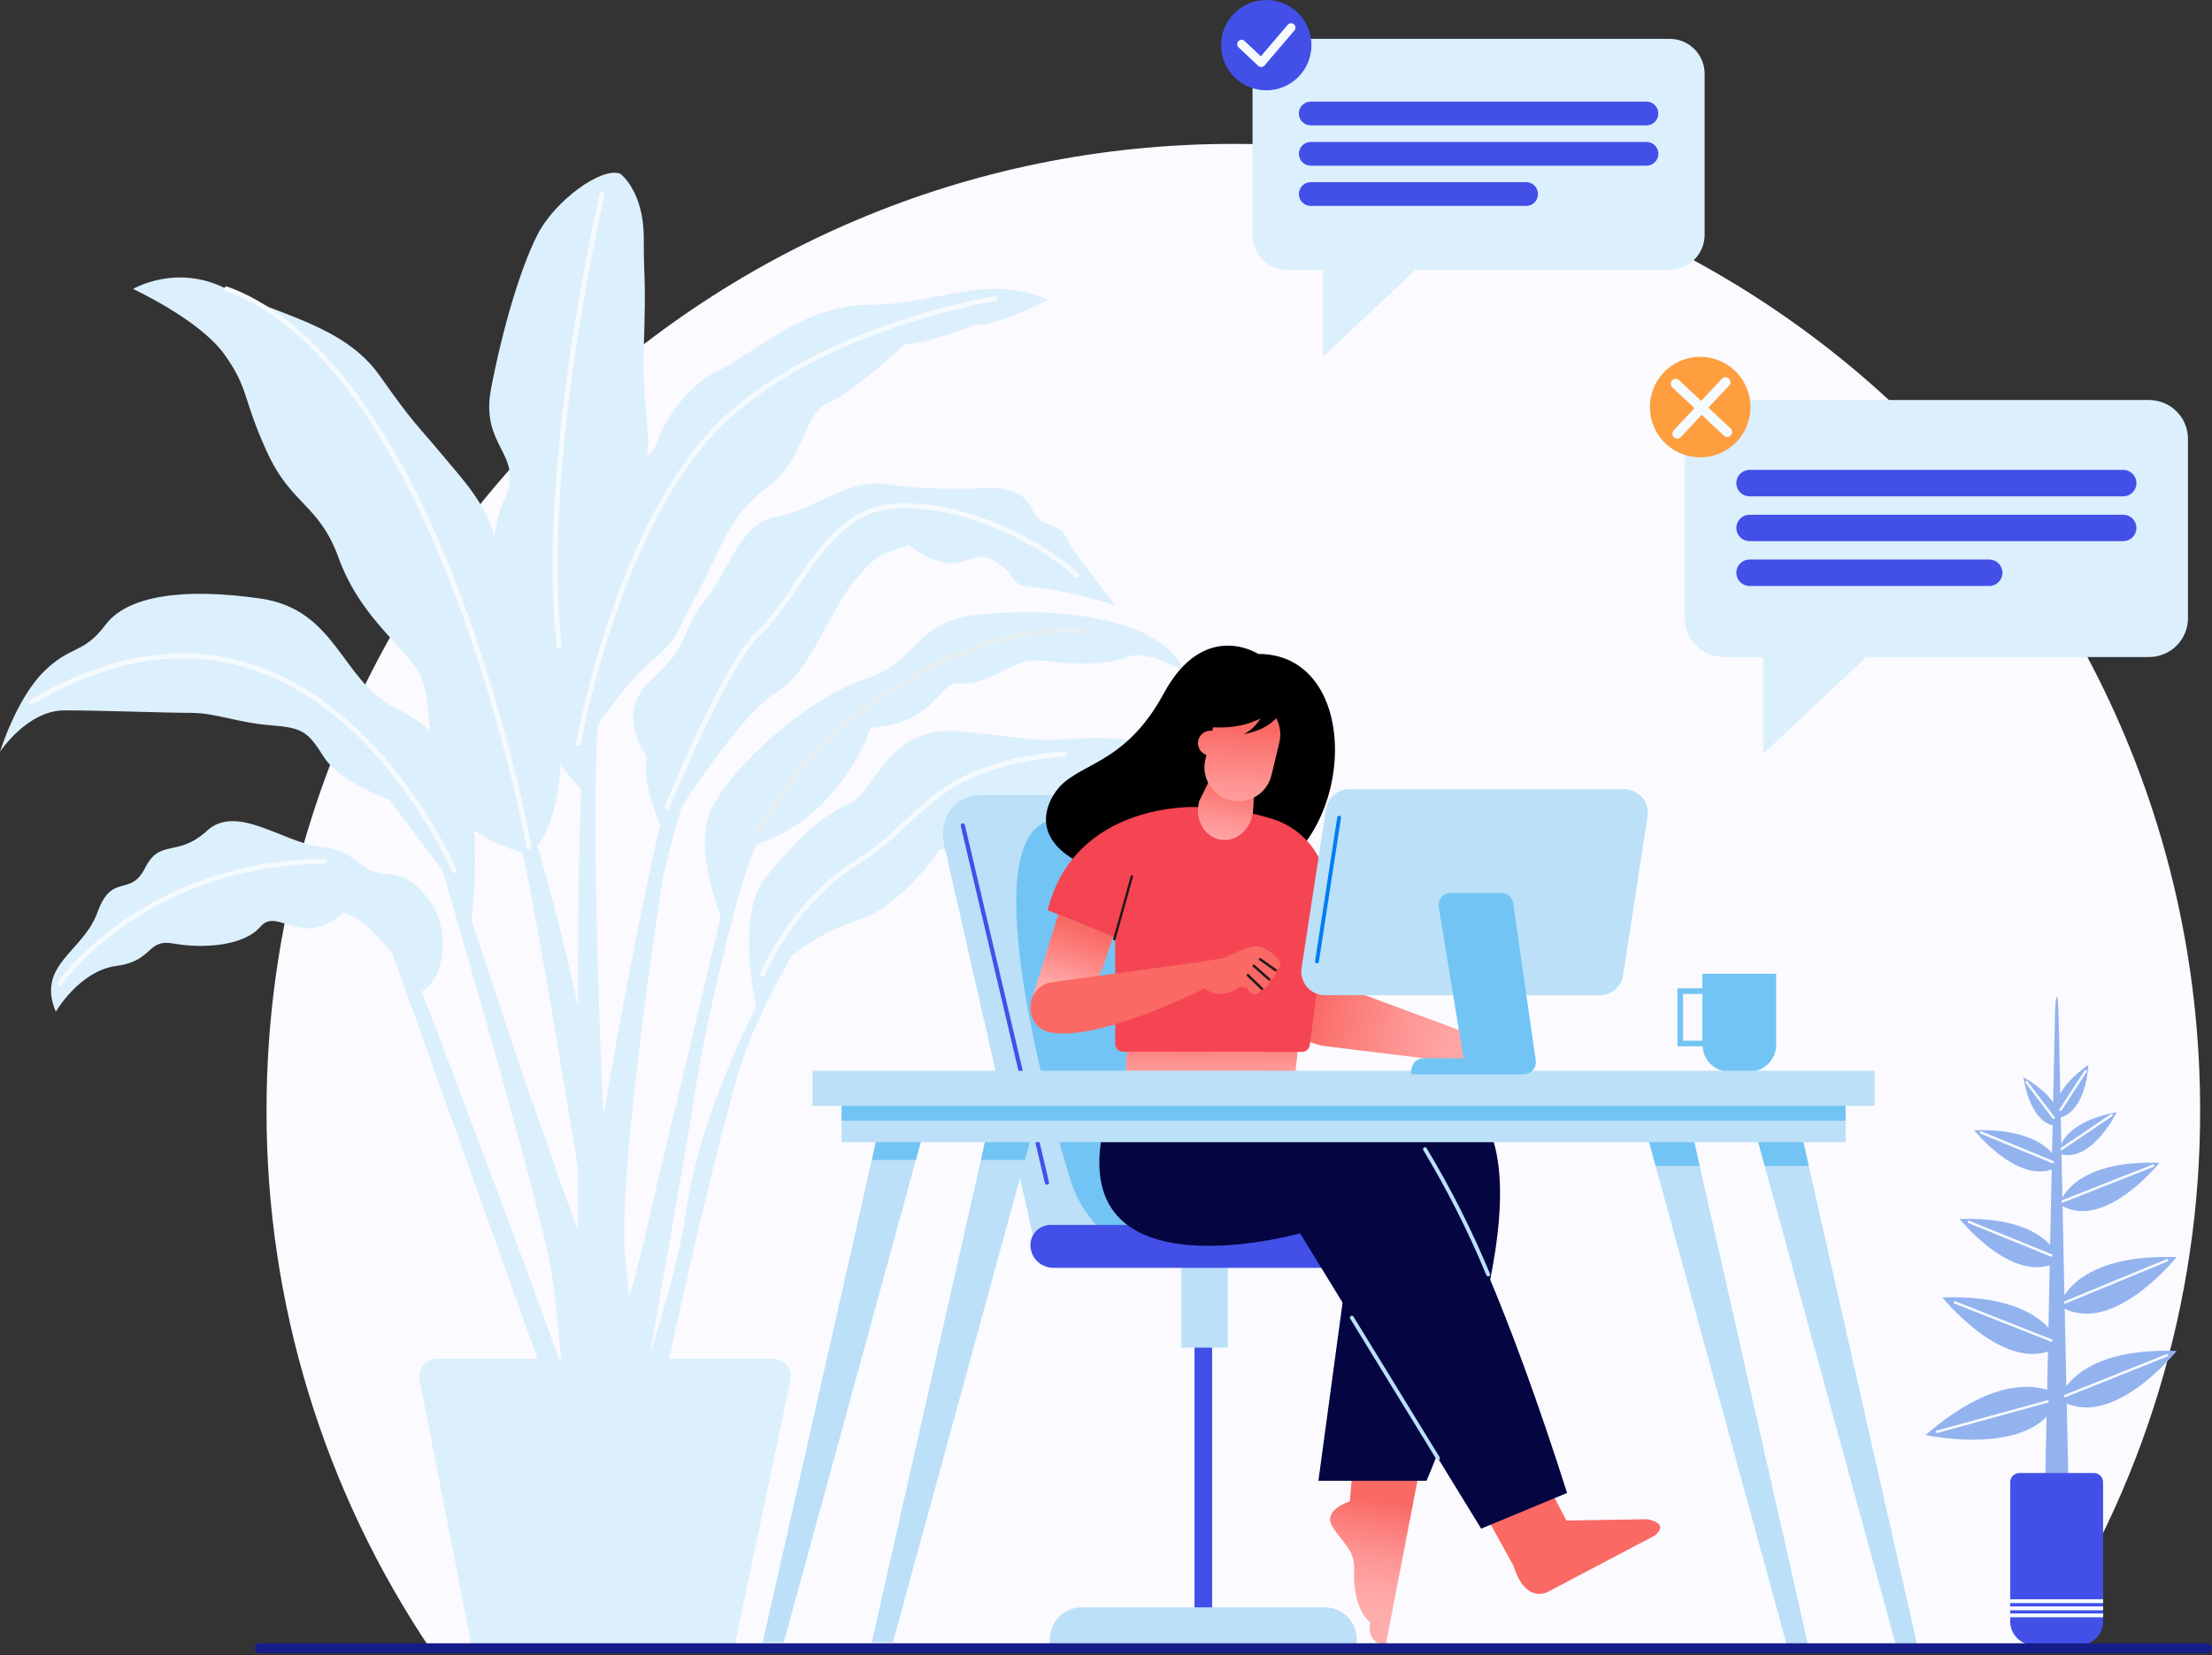 <svg width="648" height="485" viewBox="0 0 648 485" fill="none" xmlns="http://www.w3.org/2000/svg">
<rect x="0" y="0" width="648" height="485" fill="#333333" stroke="none"/>
<path d="M596.677 482.961C627.955 436.369 644.615 381.502 644.524 325.385C644.524 168.963 517.724 42.163 361.302 42.163C204.88 42.163 78.08 168.966 78.08 325.388C77.989 381.824 94.839 436.988 126.447 483.742L596.677 482.961Z" fill="#FAFAFF"/>
<path d="M314.308 216.52C301.225 217.245 303.397 216.52 281.603 214.338C259.809 212.156 256.895 231.782 248.898 235.414C240.901 239.046 234.376 244.864 224.556 256.807C216.109 267.102 220.255 289.103 221.564 294.981C212.557 313.051 203.902 334.56 200.935 355.33C199.274 366.945 195.131 382.079 190.302 397.179C195.026 370.394 202.058 330.284 203.48 320.802C204.754 312.305 208.76 291.891 213.335 273.926V273.905C216.059 263.181 218.967 253.336 221.631 247.42C246.698 239.251 255.089 213.244 255.089 213.244C274.711 211.79 274.711 199.432 281.255 200.161C287.798 200.89 292.869 196.525 298.695 194.346C304.52 192.168 309.606 195.071 320.517 194.346C331.428 193.621 329.238 191.439 334.905 192.115C340.572 192.791 347.041 196.891 347.041 196.891C339.776 179.448 304.889 177.994 286.15 180.169C267.412 182.344 269.256 193.994 253.284 199.077C237.311 204.159 214.025 224.514 208.211 237.596C204.117 246.804 208.32 261.044 211.171 268.675C210.9 269.689 210.636 270.713 210.393 271.751C198.035 324.078 192.224 348.062 192.224 348.062C192.224 348.062 188.87 363.721 184.259 380.668C184.023 377.444 183.664 373.322 183.136 368.046C180.958 346.245 191.858 271.389 194.047 258.306C194.797 253.794 197.021 245.473 199.612 236.512C199.612 236.512 217.305 208.886 227.477 202.822C237.649 196.757 242.739 179.092 250.732 169.645C258.081 160.962 258.679 162.708 266.064 159.663C269.048 161.923 273.261 164.521 277.26 164.918C284.528 165.647 285.475 160.557 292.268 164.918C299.061 169.279 294.696 171.468 303.414 172.172C312.133 172.876 326.673 177.262 326.673 177.262C326.673 177.262 318.679 167.086 315.058 161.997C311.436 156.908 312.879 155.457 306.336 153.279C299.793 151.1 305.29 141.199 284.003 143.244C277.077 143.29 266.588 143.121 259.746 141.921C248.782 139.999 238.008 149.664 227.47 151.424C216.932 153.184 214.025 166.358 206.507 176.009C198.989 185.66 202.396 188.887 190.961 199.063C179.525 209.238 189.665 221.8 189.665 221.8C187.905 226.963 191.2 236.396 193.4 241.707C187.328 267.647 180.539 305.153 176.723 327.053C175.013 287.146 173.556 238.441 175.062 212.438C178.325 207.735 184.868 198.82 190.957 193.642C199.499 186.378 197.673 185.646 204.219 173.999C210.766 162.352 212.941 151.473 224.556 142.959C236.171 134.445 234.731 121.668 242.725 118.033C250.718 114.397 264.899 100.962 264.899 100.962C271.801 100.61 286.115 95.035 286.115 95.035C290.979 96.02 307.05 87.872 307.05 87.872C288.882 79.879 274.345 89.326 254.723 89.326C235.101 89.326 220.565 103.891 211.118 108.234C201.671 112.577 194.403 123.495 192.949 128.581C192.404 130.496 191.341 132.101 189.577 133.896C190.478 125.206 188.092 117.177 188.588 102.138C189.317 80.052 188.588 83.522 188.588 69.714C188.588 55.907 181.7 50.898 181.7 50.898C176.262 48.786 162.426 58.814 157.337 68.989C152.248 79.165 147.165 96.605 143.857 113.879C140.548 131.154 153.712 132.942 147.89 146.025C146.398 149.382 145.426 153.212 144.824 157.055C141.593 146.655 136.124 141.217 129.69 133.449C121.661 123.78 121.728 124.949 111.211 110.05C100.695 95.151 81.03 92.244 66.374 84.673C51.718 77.102 38.977 84.673 38.977 84.673C38.977 84.673 58.501 93.683 65.765 103.89C73.03 114.098 70.855 116.245 78.123 132.235C85.391 148.224 93.384 147.496 99.199 163.482C105.013 179.469 115.914 187.465 121.725 195.462C125.142 200.164 125.294 206.63 126.015 214.236C123.903 212.156 120.764 210.013 115.182 207.088C99.92 199.094 98.467 178.578 76.3 175.389C54.133 172.201 37.421 174.386 30.896 183.105C24.37 191.823 20.72 188.919 12.727 196.916C4.734 204.912 0 220.294 0 220.294C0 220.294 7.979 208.161 18.88 208.161C29.78 208.161 48.677 208.89 55.945 208.89C63.214 208.89 69.753 211.797 79.2 212.522C88.647 213.247 90.15 214.335 94.849 221.786C99.547 229.237 114.087 234.327 114.087 234.327L129.626 255.047C136.954 280.058 158.322 353.665 161.325 371.682C163.303 383.561 163.56 391.98 164.44 397.425L164.404 398.129H163.676C155.13 373.653 132.104 312.999 123.552 290.494C123.552 290.494 128.095 288.445 129.366 280.639C129.611 279.37 129.718 278.079 129.686 276.788C129.686 276.623 129.686 276.464 129.686 276.295C129.691 271.357 128.002 266.567 124.903 262.723C122.045 258.852 118.18 256.539 113.834 256.124C113.556 256.092 113.278 256.064 113.003 256.05C105.013 255.765 105.027 249.359 94.116 248.198C83.205 247.036 69.401 235.411 60.679 243.407C51.958 251.404 46.872 245.586 42.511 254.318C38.15 263.051 32.814 255.536 28.576 267.281C24.339 279.026 10.534 282.662 16.349 296.47C16.349 296.47 23.251 284.478 34.151 283.025C45.052 281.571 42.873 275.032 50.87 276.485C58.867 277.939 71.217 277.46 76.303 271.523C81.389 265.585 88.622 278.428 100.638 267.299C102.476 268.089 104.257 269.002 105.971 270.034C108.818 272.367 112.035 275.876 114.935 279.347L157.464 398.136H128.085C127.31 398.136 126.544 398.308 125.843 398.639C125.142 398.97 124.522 399.452 124.03 400.051C123.537 400.649 123.182 401.349 122.992 402.101C122.802 402.852 122.78 403.637 122.929 404.398L138.116 482.084H215.222L231.557 404.472C231.717 403.707 231.705 402.915 231.522 402.155C231.338 401.396 230.987 400.686 230.494 400.079C230.001 399.472 229.379 398.983 228.674 398.647C227.968 398.311 227.196 398.136 226.414 398.136H196.018C202.97 365.854 214.043 319.647 218.386 308.081C222.067 298.262 227.129 288.445 231.761 280.311C231.761 280.311 239.099 273.557 251.573 269.58C264.047 265.602 275.436 248.849 275.436 248.849C294.33 248.849 286.348 237.938 298.691 237.938C311.035 237.938 308.141 229.966 326.31 227.783C344.479 225.601 352.834 241.957 352.834 241.957C352.834 215.067 327.398 215.792 314.308 216.52ZM180.873 392.505L180.768 392.857C180.75 392.751 180.725 392.642 180.704 392.533L180.873 392.505ZM164.2 223.665C165.983 226.37 168.003 228.911 170.237 231.257C169.371 253.924 169.332 282.645 169.329 295.14C165.017 274.824 160.716 258.989 157.386 247.934C161.645 242.584 163.81 232.539 164.2 223.655V223.665ZM156.978 325.895C152.1 312.727 144.275 288.097 138.119 269.58C138.119 269.58 139.929 255.628 138.855 243.217C144.187 247.128 150.1 249.035 153.064 249.806C156.714 264.888 169.329 342.173 169.329 342.173V360.416C164.426 348.019 162.8 341.621 156.978 325.895Z" fill="#DCEFFD"/>
<path d="M154.997 248.88C154.829 248.879 154.667 248.819 154.538 248.711C154.41 248.603 154.323 248.454 154.293 248.289C154.043 246.881 128.282 107.776 66.139 85.349C65.959 85.284 65.813 85.15 65.731 84.977C65.65 84.804 65.641 84.606 65.706 84.427C65.771 84.247 65.904 84.1 66.077 84.019C66.25 83.938 66.448 83.929 66.628 83.994C84.8 90.554 111.434 111.634 135.082 174.724C149.189 212.385 155.644 247.68 155.708 248.032C155.724 248.125 155.723 248.221 155.702 248.314C155.682 248.407 155.644 248.494 155.589 248.572C155.535 248.65 155.466 248.716 155.386 248.767C155.306 248.818 155.217 248.853 155.124 248.87L154.997 248.88Z" fill="#F5FAFF"/>
<path d="M133.119 255.835C132.977 255.837 132.838 255.796 132.72 255.718C132.602 255.639 132.51 255.527 132.457 255.395C132.26 254.934 112.416 208.9 73.896 196.18C53.88 189.574 32.255 192.988 9.616 206.341C9.535 206.39 9.445 206.421 9.351 206.434C9.257 206.447 9.162 206.442 9.07 206.418C8.978 206.395 8.892 206.353 8.816 206.296C8.741 206.239 8.677 206.168 8.629 206.086C8.581 206.005 8.55 205.914 8.536 205.821C8.523 205.727 8.529 205.631 8.552 205.54C8.576 205.448 8.617 205.362 8.674 205.286C8.731 205.211 8.803 205.147 8.884 205.099C31.899 191.527 53.936 188.064 74.35 194.814C113.496 207.742 133.583 254.368 133.78 254.836C133.831 254.945 133.853 255.065 133.844 255.186C133.834 255.306 133.794 255.421 133.728 255.522C133.661 255.622 133.57 255.704 133.462 255.758C133.355 255.813 133.236 255.84 133.115 255.835H133.119Z" fill="#F5FAFF"/>
<path d="M170.04 218.516L168.632 218.27C168.737 217.664 179.451 157.305 207.834 126.491C236.217 95.676 291.356 86.771 291.912 86.683L292.131 88.108C291.585 88.193 236.956 96.999 208.894 127.469C180.831 157.939 170.145 217.928 170.04 218.516Z" fill="#F5FAFF"/>
<path d="M163.81 189.915C163.634 189.916 163.464 189.85 163.333 189.732C163.203 189.613 163.122 189.45 163.106 189.275C157.123 135.599 175.545 57.48 175.731 56.695C175.776 56.508 175.892 56.347 176.056 56.246C176.219 56.146 176.416 56.114 176.602 56.158C176.789 56.203 176.951 56.319 177.051 56.483C177.152 56.646 177.184 56.843 177.139 57.029C176.953 57.811 158.576 135.691 164.542 189.113C164.563 189.303 164.508 189.494 164.388 189.643C164.269 189.793 164.095 189.89 163.905 189.912L163.81 189.915Z" fill="#F5FAFF"/>
<path d="M195.417 237.195C195.324 237.197 195.232 237.179 195.146 237.142C195.058 237.107 194.978 237.054 194.911 236.988C194.843 236.921 194.789 236.842 194.752 236.755C194.715 236.668 194.696 236.574 194.695 236.479C194.695 236.384 194.713 236.29 194.748 236.203C195.452 234.443 212.41 192.967 222.448 184.217C225.679 181.401 228.822 176.723 232.152 171.771C239.191 161.283 247.199 149.389 260.109 147.799C278.763 145.507 303.137 156.281 315.952 168.033C316.092 168.162 316.175 168.341 316.183 168.531C316.191 168.721 316.123 168.907 315.994 169.047C315.865 169.187 315.686 169.27 315.496 169.278C315.306 169.286 315.121 169.218 314.981 169.089C302.401 157.559 278.506 146.982 260.285 149.221C248.026 150.734 240.222 162.335 233.349 172.57C229.966 177.603 226.77 182.355 223.398 185.294C213.614 193.822 196.258 236.329 196.086 236.741C196.034 236.876 195.943 236.992 195.823 237.074C195.703 237.155 195.562 237.197 195.417 237.195Z" fill="#F5FAFF"/>
<path d="M17.458 288.913C17.311 288.913 17.169 288.868 17.049 288.783C16.892 288.674 16.785 288.507 16.75 288.319C16.716 288.131 16.758 287.937 16.866 287.78C17.113 287.428 42.184 252.048 95.077 251.672C95.269 251.672 95.452 251.748 95.588 251.883C95.723 252.018 95.799 252.202 95.799 252.393C95.799 252.584 95.723 252.768 95.588 252.903C95.452 253.039 95.269 253.115 95.077 253.115C67.849 253.308 48.357 262.942 36.802 270.988C24.272 279.713 18.102 288.512 18.042 288.586C17.98 288.685 17.893 288.766 17.791 288.824C17.689 288.881 17.575 288.912 17.458 288.913Z" fill="#F5FAFF"/>
<path d="M223.437 286.108C223.344 286.108 223.252 286.09 223.166 286.055C222.989 285.983 222.848 285.845 222.774 285.669C222.699 285.494 222.697 285.296 222.768 285.119C222.852 284.908 231.423 264.061 250.83 251.932C256.567 248.345 260.833 244.372 264.962 240.525C274.887 231.279 284.26 222.546 311.879 220.188C311.974 220.178 312.07 220.187 312.161 220.215C312.252 220.243 312.336 220.289 312.409 220.351C312.482 220.412 312.541 220.488 312.584 220.573C312.627 220.658 312.652 220.751 312.657 220.846C312.667 220.941 312.658 221.037 312.63 221.128C312.602 221.219 312.556 221.303 312.495 221.376C312.433 221.449 312.357 221.508 312.272 221.551C312.187 221.593 312.094 221.618 311.999 221.624C284.88 223.94 275.683 232.51 265.944 241.581C261.766 245.452 257.447 249.496 251.594 253.153C232.588 265.029 224.186 285.45 224.105 285.658C224.051 285.791 223.959 285.904 223.839 285.984C223.72 286.065 223.58 286.108 223.437 286.108V286.108Z" fill="#F5FAFF"/>
<path d="M221.621 245.005L220.396 244.245C221.019 243.238 235.847 219.477 248.867 209.879C266.078 197.208 292.296 180.771 321.119 184.618L320.929 186.047C292.634 182.263 266.726 198.5 249.722 211.037C236.924 220.473 221.772 244.759 221.621 245.005Z" fill="#E6EFF2"/>
<path d="M489.123 11.383H377.172C374.456 11.383 371.852 12.461 369.931 14.381C368.01 16.301 366.931 18.906 366.93 21.622V68.81C366.93 71.526 368.009 74.132 369.93 76.052C371.85 77.973 374.456 79.052 377.172 79.052H387.552V104.549L414.674 79.052H489.123C491.839 79.052 494.444 77.973 496.365 76.052C498.286 74.132 499.365 71.526 499.365 68.81V21.622C499.364 18.906 498.284 16.301 496.364 14.381C494.443 12.461 491.838 11.383 489.123 11.383V11.383Z" fill="#DCEFFD"/>
<path d="M482.315 29.773H383.979C382.052 29.773 380.491 31.334 380.491 33.259C380.491 35.185 382.052 36.745 383.979 36.745H482.315C484.242 36.745 485.803 35.185 485.803 33.259C485.803 31.334 484.242 29.773 482.315 29.773Z" fill="#4250E8"/>
<path d="M482.315 48.551H383.996C383.071 48.551 382.184 48.183 381.53 47.529C380.876 46.875 380.508 45.988 380.508 45.063C380.513 44.141 380.882 43.258 381.536 42.608C382.19 41.957 383.074 41.592 383.996 41.592H482.333C482.791 41.592 483.244 41.682 483.668 41.858C484.091 42.033 484.475 42.29 484.799 42.614C485.123 42.938 485.38 43.322 485.555 43.745C485.731 44.169 485.821 44.622 485.821 45.08V45.08C485.819 45.538 485.726 45.991 485.549 46.414C485.371 46.836 485.112 47.219 484.787 47.541C484.461 47.864 484.075 48.119 483.651 48.292C483.227 48.465 482.773 48.553 482.315 48.551V48.551Z" fill="#4250E8"/>
<path d="M447.048 60.349H383.996C383.072 60.349 382.185 59.981 381.531 59.328C380.877 58.675 380.509 57.788 380.508 56.864C380.508 55.939 380.876 55.052 381.53 54.398C382.184 53.743 383.071 53.376 383.996 53.376H447.066C447.991 53.376 448.878 53.743 449.532 54.398C450.186 55.052 450.554 55.939 450.554 56.864C450.553 57.323 450.462 57.778 450.285 58.202C450.109 58.626 449.85 59.011 449.525 59.334C449.199 59.658 448.812 59.914 448.387 60.088C447.962 60.263 447.507 60.351 447.048 60.349V60.349Z" fill="#4250E8"/>
<path d="M370.956 26.468C378.265 26.468 384.19 20.543 384.19 13.234C384.19 5.925 378.265 0 370.956 0C363.647 0 357.722 5.925 357.722 13.234C357.722 20.543 363.647 26.468 370.956 26.468Z" fill="#4250E8"/>
<path d="M369.467 19.64C369.141 19.639 368.827 19.513 368.591 19.288L362.829 13.878C362.581 13.645 362.435 13.322 362.425 12.982C362.414 12.641 362.54 12.31 362.773 12.062C363.006 11.814 363.329 11.668 363.669 11.658C364.01 11.647 364.341 11.772 364.589 12.005L369.365 16.493L377.225 7.279C377.333 7.147 377.467 7.038 377.618 6.958C377.769 6.878 377.934 6.829 378.104 6.814C378.275 6.799 378.446 6.818 378.609 6.87C378.771 6.922 378.922 7.006 379.052 7.117C379.182 7.228 379.288 7.364 379.365 7.516C379.442 7.669 379.487 7.835 379.499 8.005C379.511 8.176 379.489 8.347 379.434 8.509C379.378 8.67 379.292 8.819 379.178 8.947L370.446 19.186C370.333 19.318 370.195 19.425 370.039 19.503C369.884 19.58 369.715 19.626 369.541 19.636L369.467 19.64Z" fill="#F5FAFF"/>
<path d="M629.561 117.216H504.965C501.942 117.216 499.043 118.417 496.906 120.554C494.769 122.692 493.568 125.59 493.568 128.613V181.134C493.569 184.156 494.77 187.054 496.907 189.19C499.044 191.327 501.943 192.527 504.965 192.527H516.516V220.906L546.705 192.527H629.565C631.061 192.527 632.543 192.233 633.926 191.661C635.309 191.088 636.565 190.249 637.623 189.191C638.682 188.133 639.521 186.877 640.094 185.494C640.667 184.112 640.962 182.63 640.962 181.134V128.613C640.962 127.116 640.667 125.634 640.094 124.251C639.521 122.868 638.681 121.611 637.622 120.553C636.564 119.495 635.307 118.655 633.924 118.083C632.541 117.51 631.058 117.216 629.561 117.216V117.216Z" fill="#DCEFFD"/>
<path d="M621.984 137.687H512.539C510.395 137.687 508.657 139.424 508.657 141.567C508.657 143.71 510.395 145.447 512.539 145.447H621.984C624.128 145.447 625.866 143.71 625.866 141.567C625.866 139.424 624.128 137.687 621.984 137.687Z" fill="#4250E8"/>
<path d="M621.987 158.579H512.525C511.498 158.579 510.513 158.172 509.787 157.446C509.061 156.719 508.653 155.735 508.653 154.708C508.653 153.681 509.061 152.696 509.787 151.97C510.513 151.244 511.498 150.836 512.525 150.836H621.987C623.014 150.836 623.999 151.244 624.725 151.97C625.451 152.696 625.859 153.681 625.859 154.708V154.708C625.859 155.735 625.451 156.719 624.725 157.446C623.999 158.172 623.014 158.579 621.987 158.579V158.579Z" fill="#4250E8"/>
<path d="M582.732 163.954H512.539C510.395 163.954 508.657 165.691 508.657 167.834C508.657 169.978 510.395 171.715 512.539 171.715H582.732C584.876 171.715 586.614 169.978 586.614 167.834C586.614 165.691 584.876 163.954 582.732 163.954Z" fill="#4250E8"/>
<path d="M512.605 121.649C513.908 113.619 508.455 106.053 500.425 104.749C492.395 103.446 484.829 108.899 483.526 116.929C482.222 124.959 487.675 132.525 495.705 133.828C503.735 135.132 511.301 129.679 512.605 121.649Z" fill="#FF9E3E"/>
<path d="M506.96 125.53L500.466 119.451L506.545 112.957C506.806 112.677 506.944 112.305 506.931 111.922C506.917 111.54 506.752 111.179 506.472 110.918C506.192 110.657 505.82 110.518 505.438 110.531C505.055 110.545 504.694 110.71 504.433 110.99L498.358 117.48L491.864 111.405C491.584 111.144 491.212 111.004 490.829 111.017C490.446 111.031 490.084 111.195 489.823 111.475C489.561 111.755 489.422 112.128 489.435 112.511C489.448 112.894 489.613 113.255 489.893 113.517L496.387 119.595L490.308 126.089C490.179 126.228 490.078 126.391 490.012 126.568C489.946 126.746 489.915 126.935 489.922 127.124C489.929 127.313 489.973 127.5 490.051 127.672C490.13 127.844 490.242 128 490.38 128.129C490.519 128.258 490.682 128.359 490.859 128.425C491.037 128.491 491.226 128.522 491.415 128.515C491.605 128.509 491.791 128.465 491.963 128.386C492.136 128.307 492.291 128.195 492.42 128.057L498.499 121.563L504.992 127.641C505.272 127.903 505.645 128.042 506.028 128.029C506.411 128.016 506.772 127.851 507.034 127.571C507.295 127.291 507.435 126.919 507.421 126.536C507.408 126.153 507.243 125.791 506.963 125.53H506.96Z" fill="#F5FAFF"/>
<path d="M605.329 406.232L604.854 383.498C619.636 390.794 637.622 368.381 637.622 368.381C615.694 367.631 607.617 375.128 604.769 379.542L604.224 353.436C616.923 360.289 632.61 340.744 632.61 340.744C612.784 340.065 606.212 347.288 604.171 350.913L603.903 338.242C612.953 340.495 620.094 325.891 620.094 325.891C609.236 327.957 605.29 332.273 603.854 335.148L603.692 327.458C605.276 327.025 610.834 324.617 611.787 312.091C611.787 312.091 605.955 315.797 603.551 320.591L603.059 297.076C602.921 290.448 602.154 290.448 602.003 297.076L601.457 323.076C599.968 320.848 597.343 318.282 592.764 315.684C592.764 315.684 594.358 328.06 601.316 329.763L601.147 337.883C598.332 334.715 592.063 330.734 578.312 331.196C578.312 331.196 590.511 346.394 601.045 342.701L600.584 364.798C597.205 361.127 589.835 356.664 574.071 357.202C574.071 357.202 588.181 374.78 600.468 370.722L600.085 389.049C596.107 384.755 587.459 379.545 569.027 380.183C569.027 380.183 585.548 400.762 599.94 396.049L599.704 407.242C594.105 405.482 582.085 404.915 564.092 420.511C564.092 420.511 588.899 425.91 599.539 415.186L598.796 450.604H606.279L605.452 411.24C620.122 417.681 637.64 395.866 637.64 395.866C617 395.159 608.616 401.762 605.329 406.232Z" fill="#93B3EF"/>
<path d="M591.581 431.637H613.403C614.116 431.637 614.8 431.92 615.304 432.425C615.809 432.929 616.092 433.613 616.092 434.326V475.109C616.092 476.955 615.358 478.726 614.053 480.031C612.747 481.337 610.976 482.07 609.13 482.07H595.847C594 482.07 592.229 481.337 590.924 480.031C589.618 478.726 588.885 476.955 588.885 475.109V434.326C588.885 433.972 588.955 433.622 589.09 433.295C589.226 432.969 589.424 432.672 589.675 432.422C589.925 432.172 590.223 431.974 590.55 431.84C590.877 431.705 591.227 431.636 591.581 431.637V431.637Z" fill="#4250E8"/>
<path d="M616.096 472.782H588.889V473.912H616.096V472.782Z" fill="#F5FAFF"/>
<path d="M616.096 470.73H588.889V471.86H616.096V470.73Z" fill="#F5FAFF"/>
<path d="M616.096 468.625H588.889V469.755H616.096V468.625Z" fill="#F5FAFF"/>
<path d="M604.291 352.381C604.215 352.385 604.14 352.366 604.077 352.324C604.014 352.283 603.965 352.223 603.939 352.152C603.92 352.108 603.911 352.061 603.911 352.013C603.911 351.966 603.92 351.919 603.939 351.875C603.958 351.831 603.985 351.792 604.02 351.759C604.054 351.726 604.095 351.7 604.14 351.684L630.65 341.234C630.694 341.216 630.741 341.208 630.789 341.209C630.836 341.21 630.883 341.22 630.926 341.239C630.97 341.258 631.009 341.285 631.042 341.319C631.075 341.353 631.101 341.394 631.118 341.438C631.135 341.482 631.144 341.529 631.143 341.577C631.142 341.624 631.132 341.671 631.113 341.714C631.094 341.758 631.067 341.797 631.032 341.83C630.998 341.863 630.958 341.889 630.914 341.906L604.407 352.356C604.37 352.371 604.331 352.379 604.291 352.381V352.381Z" fill="#F5FAFF"/>
<path d="M601.344 340.889C601.297 340.888 601.251 340.878 601.207 340.861L580.198 332.192C580.154 332.174 580.115 332.147 580.081 332.114C580.048 332.08 580.021 332.041 580.003 331.997C579.985 331.953 579.976 331.907 579.976 331.859C579.976 331.812 579.985 331.765 580.003 331.722C580.021 331.678 580.047 331.638 580.081 331.605C580.114 331.571 580.154 331.545 580.197 331.527C580.241 331.509 580.288 331.499 580.335 331.499C580.382 331.499 580.429 331.508 580.473 331.526L601.482 340.195C601.526 340.212 601.567 340.238 601.602 340.271C601.636 340.305 601.663 340.345 601.682 340.389C601.7 340.433 601.709 340.48 601.709 340.528C601.708 340.576 601.698 340.623 601.679 340.667C601.652 340.734 601.606 340.791 601.546 340.83C601.486 340.87 601.416 340.89 601.344 340.889Z" fill="#F5FAFF"/>
<path d="M600.848 368.219C600.802 368.218 600.757 368.209 600.715 368.191L576.626 358.385C576.582 358.368 576.541 358.342 576.507 358.309C576.473 358.276 576.446 358.237 576.427 358.193C576.409 358.149 576.4 358.102 576.4 358.055C576.4 358.007 576.41 357.96 576.429 357.917C576.445 357.872 576.471 357.831 576.504 357.796C576.537 357.761 576.577 357.734 576.621 357.715C576.665 357.696 576.713 357.686 576.761 357.687C576.809 357.687 576.856 357.697 576.9 357.716L600.986 367.515C601.079 367.533 601.161 367.588 601.214 367.667C601.268 367.746 601.287 367.842 601.269 367.936C601.251 368.029 601.196 368.111 601.117 368.164C601.038 368.218 600.942 368.237 600.848 368.219Z" fill="#F5FAFF"/>
<path d="M604.988 381.999C604.942 382.008 604.894 382.008 604.848 381.998C604.802 381.989 604.758 381.971 604.719 381.944C604.64 381.891 604.585 381.809 604.567 381.715C604.549 381.622 604.569 381.525 604.622 381.446C604.675 381.368 604.757 381.313 604.85 381.295L634.666 368.976C634.709 368.958 634.756 368.948 634.804 368.948C634.851 368.948 634.898 368.957 634.942 368.975C634.985 368.993 635.025 369.019 635.059 369.053C635.092 369.086 635.119 369.126 635.137 369.17C635.156 369.213 635.165 369.26 635.165 369.307C635.165 369.355 635.156 369.402 635.138 369.445C635.12 369.489 635.094 369.529 635.06 369.563C635.027 369.596 634.987 369.623 634.944 369.641L605.125 381.96C605.083 381.983 605.036 381.997 604.988 381.999V381.999Z" fill="#F5FAFF"/>
<path d="M600.848 393.132C600.804 393.131 600.759 393.121 600.718 393.103L572.522 381.974C572.478 381.957 572.438 381.931 572.403 381.898C572.369 381.865 572.342 381.826 572.323 381.782C572.304 381.739 572.294 381.692 572.293 381.645C572.292 381.597 572.301 381.55 572.318 381.506C572.335 381.462 572.361 381.422 572.394 381.387C572.427 381.353 572.466 381.326 572.51 381.307C572.553 381.288 572.6 381.278 572.647 381.277C572.695 381.276 572.742 381.285 572.786 381.302L600.982 392.435C601.076 392.452 601.158 392.506 601.212 392.585C601.265 392.664 601.285 392.76 601.267 392.853C601.25 392.947 601.196 393.029 601.117 393.083C601.038 393.136 600.942 393.156 600.848 393.139V393.132Z" fill="#F5FAFF"/>
<path d="M604.987 409.428C604.894 409.445 604.797 409.425 604.719 409.372C604.64 409.318 604.586 409.236 604.568 409.143C604.551 409.049 604.571 408.953 604.624 408.874C604.678 408.795 604.76 408.741 604.853 408.724L634.669 396.799C634.713 396.781 634.76 396.773 634.807 396.773C634.854 396.774 634.901 396.784 634.944 396.802C634.988 396.821 635.027 396.848 635.06 396.882C635.093 396.916 635.119 396.956 635.137 397C635.154 397.044 635.163 397.09 635.163 397.138C635.162 397.185 635.152 397.232 635.133 397.275C635.115 397.319 635.088 397.358 635.054 397.391C635.02 397.424 634.98 397.45 634.936 397.468L605.121 409.399C605.079 409.417 605.033 409.427 604.987 409.428Z" fill="#F5FAFF"/>
<path d="M567.489 419.899C567.395 419.912 567.301 419.887 567.225 419.83C567.15 419.774 567.1 419.689 567.087 419.596C567.074 419.503 567.099 419.408 567.156 419.333C567.212 419.257 567.297 419.208 567.39 419.195L599.725 410.314C599.819 410.289 599.918 410.302 600.002 410.35C600.086 410.399 600.147 410.478 600.172 410.571C600.198 410.665 600.185 410.764 600.137 410.848C600.088 410.932 600.009 410.993 599.916 411.018L567.584 419.895C567.552 419.901 567.52 419.903 567.489 419.899V419.899Z" fill="#F5FAFF"/>
<path d="M603.995 336.986C603.915 336.993 603.834 336.973 603.767 336.928C603.699 336.883 603.65 336.817 603.626 336.739C603.602 336.662 603.605 336.579 603.635 336.504C603.665 336.429 603.72 336.367 603.791 336.327L618.366 326.472C618.445 326.419 618.543 326.399 618.637 326.417C618.731 326.435 618.814 326.49 618.868 326.569C618.921 326.648 618.941 326.746 618.923 326.84C618.905 326.934 618.85 327.017 618.771 327.071L604.196 336.926C604.137 336.966 604.067 336.986 603.995 336.986V336.986Z" fill="#F5FAFF"/>
<path d="M601.626 327.936C601.57 327.937 601.515 327.924 601.464 327.899C601.414 327.874 601.371 327.837 601.338 327.792L593.394 317.325C593.364 317.287 593.342 317.244 593.329 317.198C593.316 317.152 593.313 317.103 593.32 317.056C593.326 317.009 593.343 316.963 593.367 316.922C593.392 316.881 593.425 316.845 593.464 316.818C593.501 316.788 593.544 316.767 593.59 316.754C593.636 316.742 593.684 316.739 593.731 316.746C593.778 316.752 593.823 316.768 593.864 316.793C593.904 316.817 593.94 316.85 593.967 316.888L601.911 327.359C601.941 327.396 601.963 327.439 601.975 327.485C601.988 327.53 601.991 327.578 601.985 327.625C601.979 327.672 601.963 327.717 601.939 327.758C601.915 327.799 601.883 327.834 601.845 327.862C601.782 327.911 601.705 327.937 601.626 327.936Z" fill="#F5FAFF"/>
<path d="M603.626 325.568C603.56 325.571 603.494 325.555 603.437 325.523C603.379 325.49 603.332 325.442 603.3 325.384C603.269 325.326 603.254 325.26 603.258 325.195C603.262 325.129 603.284 325.065 603.323 325.011L610.69 313.699C610.715 313.658 610.748 313.623 610.787 313.596C610.826 313.568 610.87 313.549 610.917 313.539C610.964 313.529 611.012 313.529 611.059 313.538C611.106 313.548 611.15 313.566 611.189 313.594C611.23 313.619 611.265 313.652 611.293 313.691C611.32 313.73 611.34 313.774 611.35 313.821C611.359 313.868 611.36 313.916 611.35 313.963C611.341 314.01 611.322 314.054 611.295 314.093L603.928 325.406C603.896 325.456 603.851 325.498 603.798 325.526C603.745 325.554 603.686 325.569 603.626 325.568Z" fill="#F5FAFF"/>
<path d="M498.707 285.337V289.593H491.4V306.593H498.757C498.872 308.601 499.751 310.489 501.212 311.872C502.674 313.254 504.608 314.026 506.62 314.03H512.416C513.456 314.03 514.485 313.826 515.445 313.429C516.405 313.031 517.277 312.448 518.012 311.713C518.747 310.979 519.33 310.106 519.727 309.146C520.125 308.186 520.329 307.157 520.329 306.118V285.351L498.707 285.337ZM493.044 291.236H498.707V304.963H493.044V291.236Z" fill="#72C4F4"/>
<path d="M286.812 232.989H336.791C338.85 232.989 340.842 233.719 342.413 235.049C343.984 236.379 345.032 238.223 345.372 240.254L365.853 362.587H302.738L276.506 247.173C274.866 239.955 279.927 232.989 286.812 232.989Z" fill="#BBE0F8"/>
<path d="M306.705 347.161C306.566 347.161 306.431 347.114 306.322 347.027C306.213 346.941 306.136 346.821 306.103 346.685L281.466 242.056C281.441 241.975 281.433 241.89 281.443 241.807C281.452 241.723 281.479 241.642 281.521 241.569C281.563 241.496 281.62 241.433 281.687 241.383C281.755 241.332 281.832 241.296 281.914 241.277C281.996 241.258 282.081 241.256 282.164 241.27C282.247 241.285 282.326 241.317 282.396 241.364C282.466 241.41 282.526 241.471 282.572 241.541C282.617 241.612 282.648 241.691 282.662 241.774L307.3 346.404C307.337 346.563 307.31 346.729 307.224 346.868C307.138 347.006 307.001 347.105 306.843 347.143C306.797 347.154 306.751 347.16 306.705 347.161V347.161Z" fill="#4250E8"/>
<path d="M345.238 369.482C330.808 369.482 318.045 359.997 313.677 345.999C302.615 310.517 285.911 240.131 310.2 240.131C317.757 240.131 323.642 239.955 328.221 239.68C332.807 239.411 337.335 240.811 340.97 243.62C344.604 246.43 347.099 250.46 347.994 254.966L370.918 369.482H345.238Z" fill="#72C4F4"/>
<path d="M355.09 386.75H349.93V476.773H355.09V386.75Z" fill="#4250E8"/>
<path d="M359.676 364.671H346.073V394.895H359.676V364.671Z" fill="#BBE0F8"/>
<path d="M396.228 371.517H308.549C306.777 371.512 305.079 370.806 303.826 369.553C302.573 368.3 301.866 366.602 301.862 364.829V364.829C301.862 363.27 302.481 361.774 303.584 360.671C304.687 359.568 306.183 358.948 307.743 358.948H396.246L396.228 371.517Z" fill="#4250E8"/>
<path d="M316.94 470.994H388.076C389.308 470.994 390.528 471.236 391.666 471.708C392.804 472.179 393.838 472.87 394.709 473.741C395.58 474.612 396.271 475.646 396.742 476.784C397.214 477.922 397.456 479.142 397.456 480.374V482.581H307.56V480.374C307.56 479.142 307.803 477.922 308.274 476.784C308.745 475.646 309.436 474.612 310.307 473.741C311.178 472.87 312.212 472.179 313.35 471.708C314.488 471.236 315.708 470.994 316.94 470.994Z" fill="#BBE0F8"/>
<path d="M368.598 191.619C368.598 191.619 352.76 181.32 340.93 203.181C329.101 225.042 315.075 223.292 309.095 232.218C301.186 244.02 309.07 258.838 355.994 260.045C396.738 261.09 403.38 191.619 368.598 191.619Z" fill="black"/>
<path d="M375.127 282.476L433.945 304.235V312.175L388.157 306.544C384.563 306.098 381.255 304.354 378.857 301.64C376.458 298.926 375.134 295.429 375.134 291.807L375.127 282.476Z" fill="url(#paint0_linear_181_126)"/>
<path d="M330.396 303.538L328.964 328.957H377.912L380.636 303.538H330.396Z" fill="url(#paint1_linear_181_126)"/>
<path d="M396.394 428.405L395.444 439.932C395.444 439.932 387.285 442.396 390.347 447.362C393.409 452.329 396.904 454.12 396.683 459.935C396.461 465.749 397.57 472.366 401.536 475.513C401.536 475.513 399.488 480.44 405.844 482.552L416.182 429.004L396.394 428.405Z" fill="url(#paint2_linear_181_126)"/>
<path d="M396.84 355.629L386.225 433.924H417.902C417.902 433.924 457.323 342.346 429.496 322.248H400.124L396.84 355.629Z" fill="#050542"/>
<path d="M350.208 236.488C350.208 236.488 314.828 234.964 306.916 266.715L326.69 274.761V305.885C326.689 306.187 326.748 306.487 326.864 306.766C326.979 307.045 327.148 307.299 327.362 307.513C327.575 307.727 327.829 307.896 328.108 308.012C328.387 308.128 328.686 308.187 328.988 308.187L381.431 308.222C381.967 308.222 382.486 308.036 382.899 307.695C383.312 307.353 383.593 306.879 383.694 306.353L388.925 265.402C390.333 254.325 383.828 243.661 373.234 240.134C367.55 238.24 360.063 236.804 350.208 236.488Z" fill="#F54552"/>
<path d="M326.443 275.556C326.411 275.559 326.38 275.559 326.348 275.556C326.303 275.543 326.262 275.522 326.225 275.493C326.189 275.465 326.158 275.429 326.136 275.388C326.113 275.348 326.099 275.303 326.094 275.257C326.088 275.211 326.092 275.164 326.105 275.12L331.247 256.729C331.273 256.639 331.333 256.563 331.414 256.517C331.496 256.471 331.592 256.459 331.682 256.485C331.772 256.51 331.849 256.57 331.894 256.651C331.94 256.733 331.952 256.829 331.927 256.919L326.784 275.299C326.764 275.373 326.719 275.439 326.657 275.485C326.595 275.532 326.52 275.557 326.443 275.556Z" fill="#1F191A"/>
<path d="M310.01 267.968L302.45 292.292L304.871 292.94C308.606 293.942 312.583 293.482 315.991 291.654C319.398 289.827 321.981 286.768 323.212 283.102L326.098 274.518L310.01 267.968Z" fill="url(#paint3_linear_181_126)"/>
<path d="M368.961 277.365C365.952 276.693 359.018 280.624 359.018 280.624L351.504 281.899L308.324 287.794C299.81 288.956 299.638 301.274 308.127 302.605C321.956 304.769 348.843 291.662 353.01 289.582C357.382 293.749 363.323 289.058 363.323 289.058L365.206 289.483L365.811 290.363C366.004 290.654 366.265 290.892 366.573 291.057C366.88 291.222 367.223 291.308 367.571 291.308C367.92 291.308 368.263 291.222 368.57 291.057C368.877 290.892 369.138 290.654 369.331 290.363C369.46 290.169 369.577 289.966 369.683 289.758C372.259 289.55 371.76 286.977 371.76 286.977C374.445 286.608 373.65 284.288 373.65 284.288C377.887 282.877 371.971 278.034 368.961 277.365Z" fill="url(#paint4_linear_181_126)"/>
<path d="M373.65 284.644C373.575 284.645 373.502 284.621 373.442 284.578L368.936 281.381C368.858 281.326 368.805 281.242 368.79 281.147C368.774 281.053 368.796 280.956 368.852 280.878C368.907 280.8 368.991 280.747 369.086 280.731C369.18 280.716 369.277 280.738 369.355 280.793L373.857 283.993C373.897 284.02 373.93 284.054 373.956 284.093C373.982 284.133 374 284.178 374.008 284.224C374.016 284.271 374.015 284.319 374.004 284.365C373.993 284.411 373.973 284.455 373.945 284.493C373.912 284.541 373.868 284.579 373.816 284.606C373.765 284.632 373.708 284.646 373.65 284.644V284.644Z" fill="#1F191A"/>
<path d="M371.76 287.334C371.671 287.334 371.586 287.302 371.52 287.242L367.053 283.275C366.982 283.211 366.938 283.122 366.932 283.026C366.926 282.93 366.958 282.836 367.022 282.764C367.085 282.692 367.175 282.649 367.27 282.643C367.366 282.637 367.46 282.669 367.532 282.733L371.999 286.703C372.059 286.75 372.103 286.814 372.123 286.886C372.144 286.959 372.14 287.037 372.114 287.107C372.087 287.178 372.038 287.238 371.974 287.279C371.91 287.32 371.835 287.339 371.76 287.334V287.334Z" fill="#1F191A"/>
<path d="M369.683 290.114C369.637 290.114 369.591 290.106 369.548 290.088C369.505 290.07 369.466 290.045 369.433 290.012L365.311 286.006C365.242 285.939 365.203 285.848 365.202 285.752C365.2 285.657 365.237 285.564 365.304 285.496C365.371 285.427 365.462 285.388 365.558 285.386C365.653 285.385 365.746 285.422 365.814 285.489L369.933 289.495C369.967 289.527 369.995 289.567 370.014 289.611C370.033 289.655 370.042 289.702 370.042 289.75C370.042 289.798 370.033 289.845 370.014 289.889C369.995 289.933 369.967 289.972 369.933 290.005C369.901 290.039 369.862 290.066 369.819 290.085C369.776 290.103 369.73 290.113 369.683 290.114Z" fill="#1F191A"/>
<path d="M357.434 246.026C352.675 245.171 349.824 239.849 351.341 234.657L357.268 222.634L367.827 224.7L367.102 237.498C366.722 242.893 362.192 246.885 357.434 246.026Z" fill="url(#paint5_linear_181_126)"/>
<path d="M364.315 215.148C366.427 214.197 368.085 212.332 369.306 210.526C366.219 212.093 361.608 213.483 355.379 213.12L355.118 214.176C355.009 214.176 354.904 214.131 354.791 214.124C353.91 214.073 353.04 214.344 352.344 214.887C351.647 215.43 351.172 216.207 351.005 217.073C350.839 217.94 350.993 218.838 351.439 219.6C351.884 220.362 352.592 220.936 353.429 221.216L353.116 222.518C352.499 225.085 352.928 227.792 354.308 230.043C355.687 232.293 357.905 233.904 360.472 234.52C363.039 235.136 365.745 234.707 367.996 233.328C370.247 231.948 371.858 229.731 372.474 227.164L374.79 217.52C375.365 215.125 375.027 212.602 373.843 210.442C370.622 214.201 364.315 215.148 364.315 215.148Z" fill="url(#paint6_linear_181_126)"/>
<path d="M452.103 432.693L458.896 445.567L482.432 445.18C482.432 445.18 489.211 446.036 484.896 449.886L453.923 466.214C453.923 466.214 447.133 470.744 443.364 458.805L434.174 442.132L452.103 432.693Z" fill="url(#paint7_linear_181_126)"/>
<path d="M325.648 322.248H404.38C404.38 322.248 423.809 326.926 459.076 437.476L433.903 447.936L380.869 361.408C380.869 361.408 304.851 382.773 325.648 322.248Z" fill="#050542"/>
<path d="M421.253 427.86C421.156 427.86 421.061 427.835 420.976 427.787C420.892 427.74 420.821 427.672 420.771 427.589L395.542 386.409C395.464 386.281 395.44 386.127 395.475 385.982C395.51 385.836 395.602 385.71 395.73 385.633C395.858 385.555 396.011 385.531 396.157 385.566C396.302 385.601 396.428 385.693 396.506 385.821L421.731 426.998C421.784 427.083 421.812 427.181 421.815 427.281C421.817 427.382 421.792 427.481 421.743 427.568C421.695 427.656 421.624 427.729 421.538 427.78C421.451 427.832 421.353 427.859 421.253 427.86V427.86Z" fill="#BBE0F8"/>
<path d="M435.955 374.016C435.842 374.016 435.732 373.982 435.639 373.92C435.546 373.857 435.473 373.768 435.43 373.664C430.191 361.005 424.014 348.755 416.949 337.017C416.883 336.889 416.869 336.741 416.908 336.603C416.947 336.465 417.037 336.348 417.16 336.273C417.283 336.199 417.429 336.174 417.57 336.204C417.71 336.234 417.834 336.315 417.916 336.433C425.012 348.227 431.218 360.534 436.483 373.252C436.536 373.392 436.532 373.547 436.472 373.684C436.412 373.82 436.301 373.928 436.162 373.984C436.096 374.007 436.025 374.017 435.955 374.016V374.016Z" fill="#BBE0F8"/>
<path d="M257.996 328.39L223.437 481.226H229.607L271.445 328.39H257.996Z" fill="#BBE0F8"/>
<path d="M271.445 328.39L268.295 339.9H255.395L257.996 328.39H271.445Z" fill="#72C4F4"/>
<path d="M289.955 328.39L255.395 481.226H261.565L303.404 328.39H289.955Z" fill="#BBE0F8"/>
<path d="M303.404 328.39L300.254 339.9H287.354L289.955 328.39H303.404Z" fill="#72C4F4"/>
<path d="M527.266 330.129L561.826 482.961H555.656L513.817 330.129H527.266Z" fill="#BBE0F8"/>
<path d="M513.817 330.129L516.968 341.635H529.867L527.266 330.129H513.817Z" fill="#72C4F4"/>
<path d="M495.308 330.129L529.867 482.961H523.697L481.859 330.129H495.308Z" fill="#BBE0F8"/>
<path d="M481.859 330.129L485.009 341.635H497.912L495.308 330.129H481.859Z" fill="#72C4F4"/>
<path d="M540.663 322.079H246.541V334.698H540.663V322.079Z" fill="#BBE0F8"/>
<path d="M540.663 322.079H246.541V328.39H540.663V322.079Z" fill="#72C4F4"/>
<path d="M549.177 313.759H238.026V324.033H549.177V313.759Z" fill="#BBE0F8"/>
<path d="M468.656 291.62H388.119C387.123 291.62 386.138 291.405 385.233 290.989C384.328 290.573 383.524 289.966 382.875 289.21C382.226 288.454 381.749 287.567 381.474 286.61C381.2 285.652 381.136 284.647 381.287 283.662L388.45 237.121C388.7 235.49 389.526 234.002 390.779 232.927C392.031 231.852 393.627 231.261 395.278 231.261H475.815C476.811 231.261 477.796 231.477 478.701 231.893C479.606 232.309 480.411 232.916 481.059 233.672C481.708 234.429 482.185 235.316 482.459 236.274C482.732 237.232 482.795 238.238 482.643 239.223L475.484 285.763C475.233 287.394 474.406 288.881 473.154 289.955C471.902 291.03 470.306 291.62 468.656 291.62V291.62Z" fill="#BBE0F8"/>
<path d="M421.489 265.796L428.739 310.102H417.051C416.099 310.102 415.186 310.48 414.513 311.152C413.84 311.825 413.461 312.737 413.46 313.688V314.801H446.338C446.852 314.801 447.36 314.69 447.828 314.477C448.296 314.263 448.712 313.952 449.049 313.563C449.386 313.175 449.635 312.718 449.78 312.225C449.925 311.732 449.962 311.213 449.889 310.704L443.283 264.705C443.16 263.851 442.733 263.069 442.081 262.504C441.429 261.939 440.594 261.628 439.731 261.629H425.03C424.509 261.629 423.995 261.742 423.523 261.96C423.051 262.178 422.632 262.497 422.295 262.893C421.958 263.29 421.711 263.755 421.572 264.256C421.433 264.757 421.405 265.283 421.489 265.796V265.796Z" fill="#72C4F4"/>
<path d="M385.796 282.296H385.711C385.565 282.274 385.433 282.194 385.345 282.075C385.258 281.955 385.221 281.806 385.243 281.659L391.74 239.5C391.752 239.428 391.777 239.359 391.815 239.296C391.853 239.233 391.903 239.179 391.962 239.136C392.021 239.092 392.087 239.061 392.159 239.044C392.23 239.026 392.303 239.023 392.376 239.034C392.448 239.045 392.518 239.07 392.58 239.108C392.643 239.146 392.697 239.196 392.741 239.255C392.784 239.314 392.815 239.381 392.833 239.452C392.85 239.523 392.853 239.597 392.842 239.669L386.355 281.821C386.336 281.955 386.268 282.077 386.165 282.164C386.062 282.252 385.931 282.299 385.796 282.296V282.296Z" fill="#007CF4"/>
<path d="M646.608 484.404H75.997C75.627 484.386 75.278 484.226 75.023 483.957C74.767 483.689 74.625 483.333 74.625 482.963C74.625 482.592 74.767 482.236 75.023 481.968C75.278 481.699 75.627 481.54 75.997 481.521H646.608C646.978 481.54 647.327 481.699 647.582 481.968C647.838 482.236 647.98 482.592 647.98 482.963C647.98 483.333 647.838 483.689 647.582 483.957C647.327 484.226 646.978 484.386 646.608 484.404Z" fill="#161D8A"/>
<defs>
<linearGradient id="paint0_linear_181_126" x1="450.322" y1="307.878" x2="368.855" y2="292.039" gradientUnits="userSpaceOnUse">
<stop offset="0.16" stop-color="#FFACAC"/>
<stop offset="0.3" stop-color="#FFA6A5"/>
<stop offset="0.49" stop-color="#FD9492"/>
<stop offset="0.72" stop-color="#FB7672"/>
<stop offset="0.81" stop-color="#FA6964"/>
</linearGradient>
<linearGradient id="paint1_linear_181_126" x1="354.936" y1="337.063" x2="354.665" y2="296.005" gradientUnits="userSpaceOnUse">
<stop offset="0.34" stop-color="#FFACAA"/>
<stop offset="0.45" stop-color="#FFA7A4"/>
<stop offset="0.6" stop-color="#FE9795"/>
<stop offset="0.75" stop-color="#FC7E7B"/>
<stop offset="0.85" stop-color="#FB6B67"/>
</linearGradient>
<linearGradient id="paint2_linear_181_126" x1="393.884" y1="493.034" x2="405.559" y2="420.655" gradientUnits="userSpaceOnUse">
<stop offset="0.3" stop-color="#FFACAC"/>
<stop offset="0.39" stop-color="#FFA6A5"/>
<stop offset="0.52" stop-color="#FD9492"/>
<stop offset="0.68" stop-color="#FB7672"/>
<stop offset="0.74" stop-color="#FA6964"/>
</linearGradient>
<linearGradient id="paint3_linear_181_126" x1="310.07" y1="296.759" x2="317.845" y2="271.913" gradientUnits="userSpaceOnUse">
<stop offset="0.26" stop-color="#FFACAC"/>
<stop offset="0.71" stop-color="#FC807D"/>
<stop offset="1" stop-color="#FA6964"/>
</linearGradient>
<linearGradient id="paint4_linear_181_126" x1="81079.3" y1="28003.3" x2="70293.9" y2="20092.4" gradientUnits="userSpaceOnUse">
<stop offset="0.3" stop-color="#FFACAC"/>
<stop offset="0.39" stop-color="#FFA6A5"/>
<stop offset="0.52" stop-color="#FD9492"/>
<stop offset="0.68" stop-color="#FB7672"/>
<stop offset="0.74" stop-color="#FA6964"/>
</linearGradient>
<linearGradient id="paint5_linear_181_126" x1="356.403" y1="251.772" x2="361.458" y2="223.736" gradientUnits="userSpaceOnUse">
<stop offset="0.04" stop-color="#FFACAC"/>
<stop offset="0.2" stop-color="#FFA6A5"/>
<stop offset="0.42" stop-color="#FD9492"/>
<stop offset="0.69" stop-color="#FB7672"/>
<stop offset="0.8" stop-color="#FA6964"/>
</linearGradient>
<linearGradient id="paint6_linear_181_126" x1="360.657" y1="247.966" x2="363.553" y2="209.493" gradientUnits="userSpaceOnUse">
<stop offset="0.04" stop-color="#FFACAC"/>
<stop offset="0.22" stop-color="#FFA6A5"/>
<stop offset="0.48" stop-color="#FD9492"/>
<stop offset="0.78" stop-color="#FB7672"/>
<stop offset="0.9" stop-color="#FA6964"/>
</linearGradient>
<linearGradient id="paint7_linear_181_126" x1="-9803.9" y1="71891.4" x2="-10942.5" y2="67172" gradientUnits="userSpaceOnUse">
<stop offset="0.3" stop-color="#FFACAC"/>
<stop offset="0.39" stop-color="#FFA6A5"/>
<stop offset="0.52" stop-color="#FD9492"/>
<stop offset="0.68" stop-color="#FB7672"/>
<stop offset="0.74" stop-color="#FA6964"/>
</linearGradient>
</defs>
</svg>
